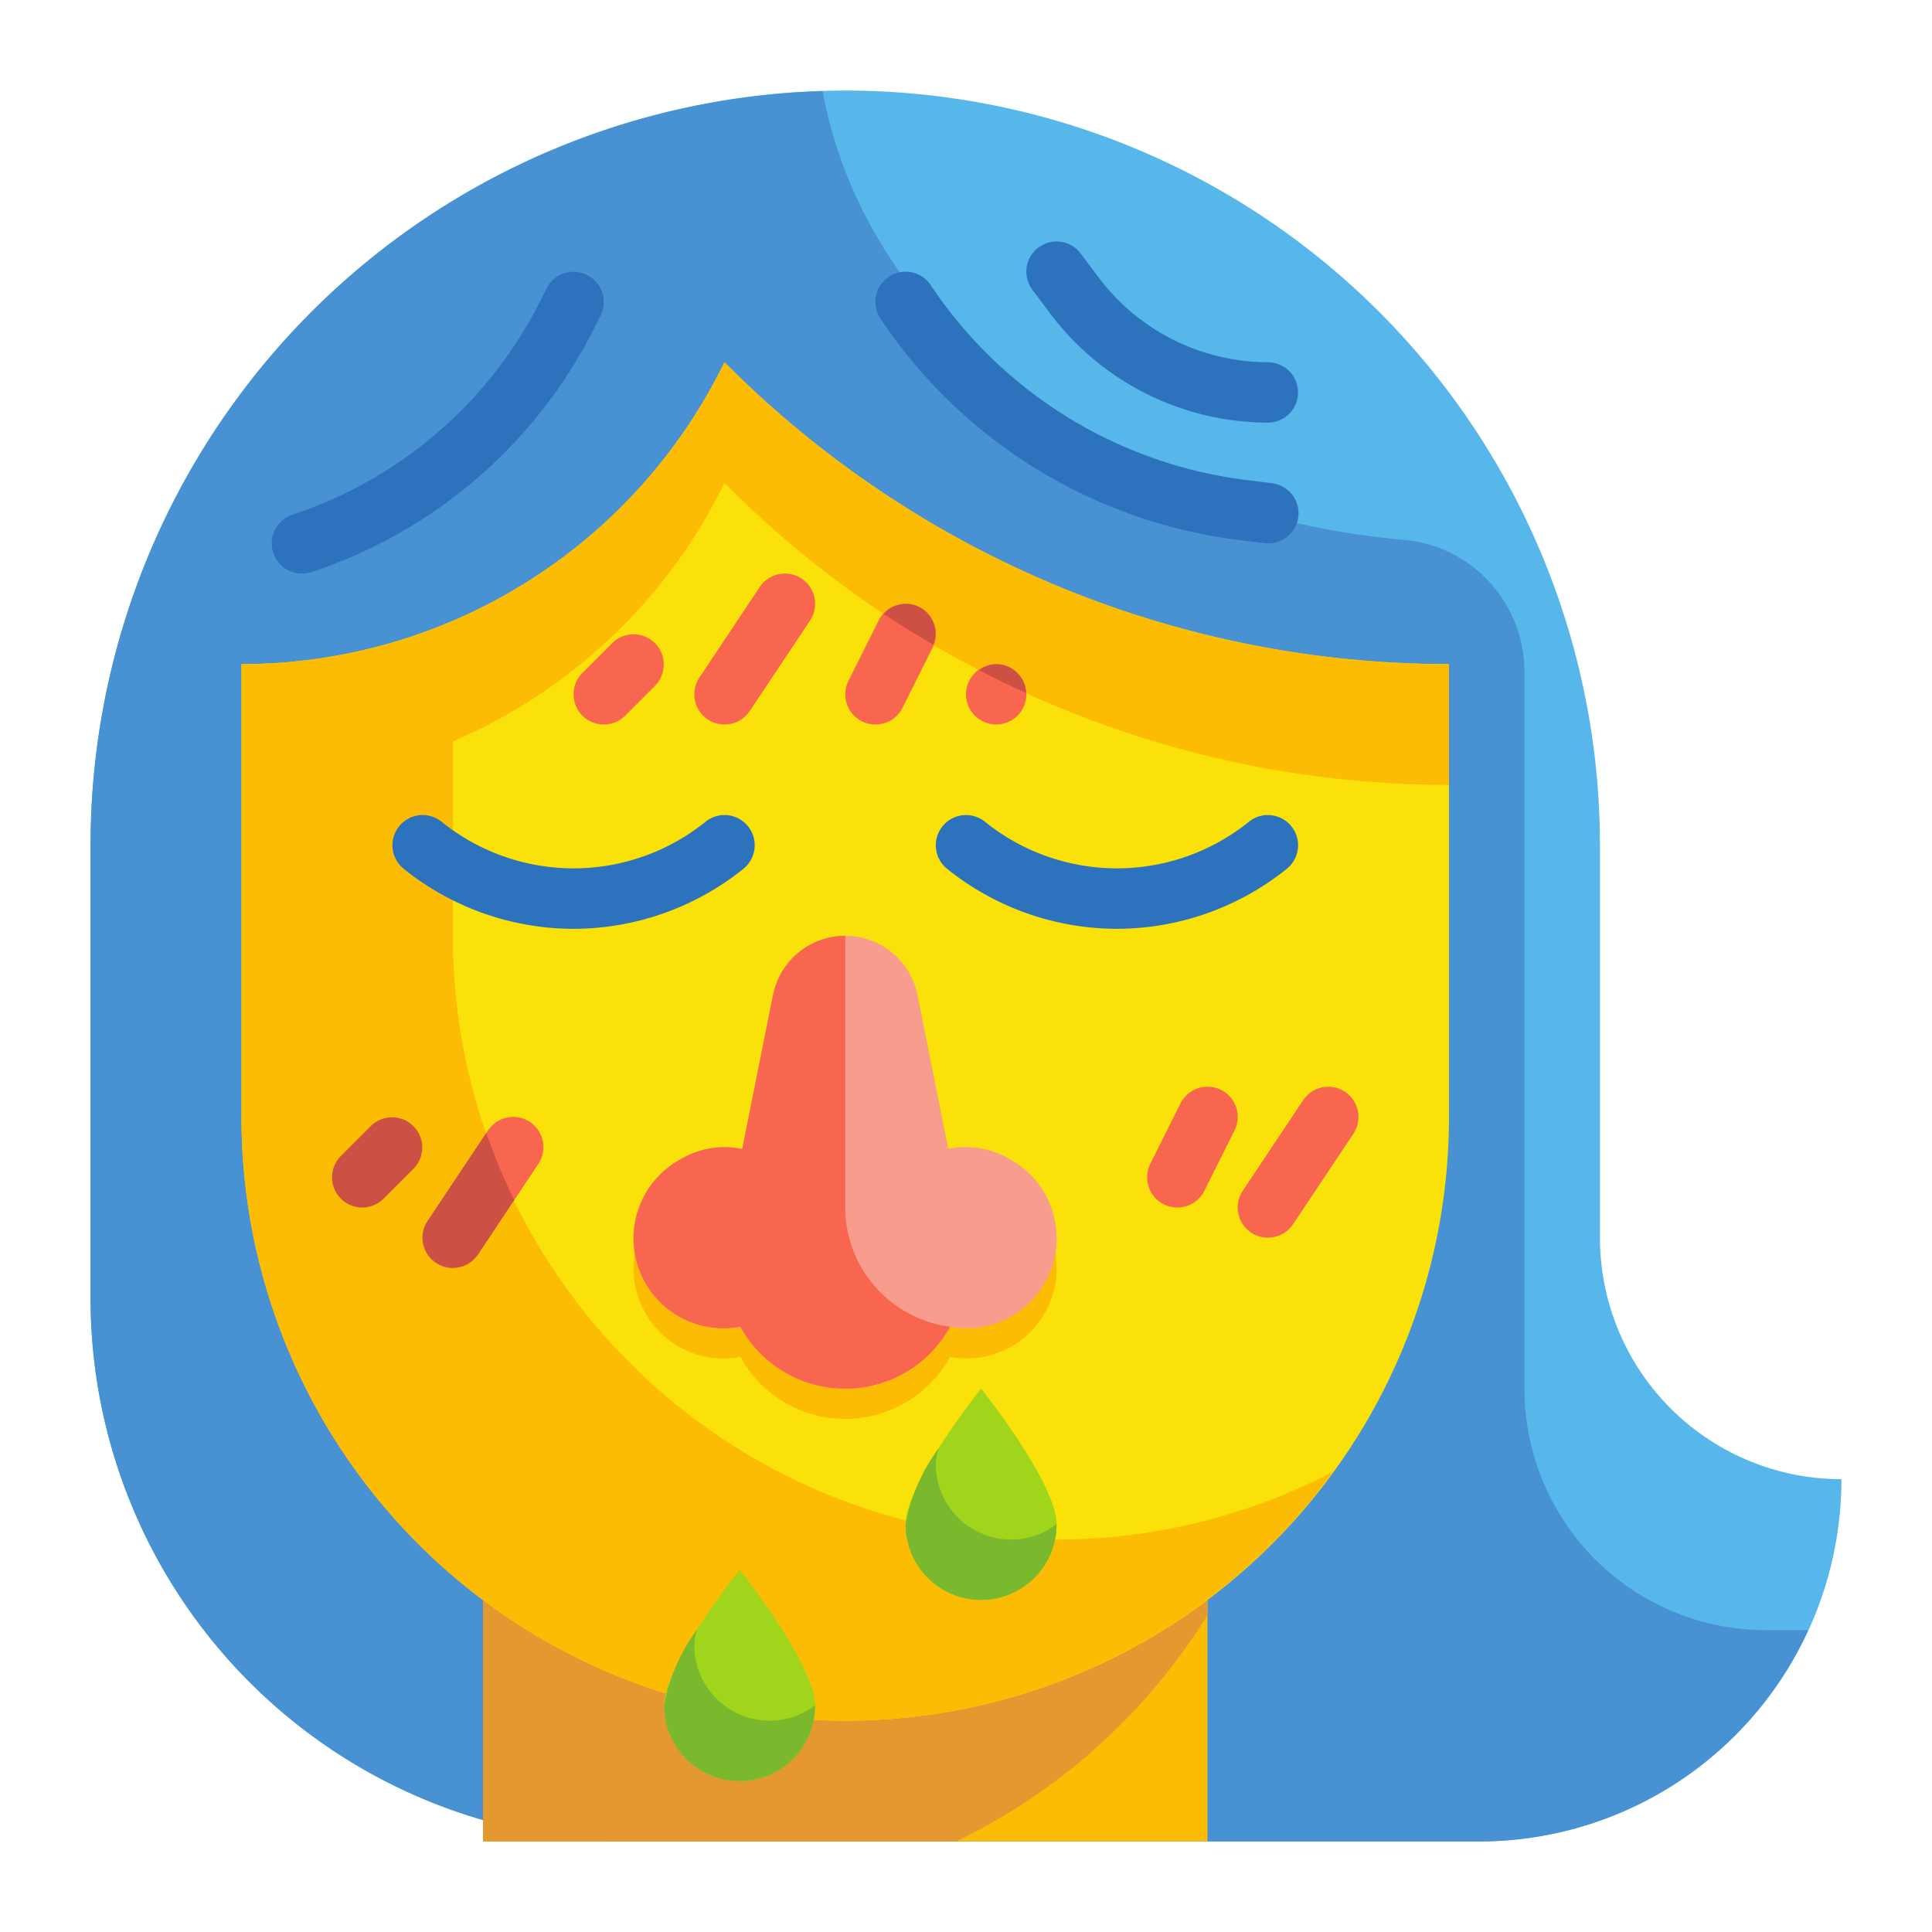 <?xml version="1.0" ?><svg viewBox="0 0 64 64" xmlns="http://www.w3.org/2000/svg"><g id="Flat"><g data-name="Stroke copy 2" id="Stroke_copy_2"><g><path d="M53,41V28A25,25,0,0,0,28,3h0A25,25,0,0,0,3,28V43A18,18,0,0,0,21,61H49A12,12,0,0,0,61,49h0A8,8,0,0,1,53,41Z" style="fill: #57b7eb"/><path d="M58.5,54a8,8,0,0,1-8-8V22.256a4.394,4.394,0,0,0-1.22-3.039,4.327,4.327,0,0,0-2.74-1.329c-9.945-.88-17.866-7.037-19.289-14.869A25,25,0,0,0,3,28V43A18,18,0,0,0,21,61H49a11.99,11.99,0,0,0,10.9-7Z" style="fill: #4891d3"/><rect height="19" style="fill: #fcbc04" width="24" x="16" y="42"/><path d="M16,61H31.674A20.054,20.054,0,0,0,40,53.5V42H16Z" style="fill: #e59730"/><path d="M28,57h0A20,20,0,0,1,8,37V22H8a17.8,17.8,0,0,0,15.919-9.839L24,12l.1.1A33.8,33.8,0,0,0,48,22h0V37A20,20,0,0,1,28,57Z" style="fill: #f9e109"/><path d="M24.1,12.1,24,12l-.081.161A17.8,17.8,0,0,1,8,22V37A19.984,19.984,0,0,0,44.157,48.754,19.789,19.789,0,0,1,35,51,20,20,0,0,1,15,31V24.559a17.786,17.786,0,0,0,8.919-8.4L24,16l.1.1A33.8,33.8,0,0,0,48,26V22A33.8,33.8,0,0,1,24.1,12.1Z" style="fill: #fcbc04"/><path d="M33.468,39.408a2.869,2.869,0,0,0-2.056-.349l-1.02-5.1A2.439,2.439,0,0,0,28,32h0a2.439,2.439,0,0,0-2.392,1.961l-1.02,5.1a2.869,2.869,0,0,0-2.056.349,2.98,2.98,0,0,0,1.994,5.539,3.966,3.966,0,0,0,6.948,0A3.035,3.035,0,0,0,32,45a2.984,2.984,0,0,0,1.468-5.592Z" style="fill: #fcbc04"/><path d="M33.468,38.408a2.869,2.869,0,0,0-2.056-.349l-1.02-5.1A2.439,2.439,0,0,0,28,31h0a2.439,2.439,0,0,0-2.392,1.961l-1.02,5.1a2.869,2.869,0,0,0-2.056.349,2.98,2.98,0,0,0,1.994,5.539,3.966,3.966,0,0,0,6.948,0A3.035,3.035,0,0,0,32,44a2.984,2.984,0,0,0,1.468-5.592Z" style="fill: #f89c8d"/><path d="M35,50.5a2.5,2.5,0,0,1-5,0c0-1.381,2.5-4.5,2.5-4.5S35,49.119,35,50.5Z" style="fill: #a1d51c"/><path d="M27,56.5a2.5,2.5,0,0,1-5,0c0-1.381,2.5-4.5,2.5-4.5S27,55.119,27,56.5Z" style="fill: #a1d51c"/><path d="M28,40V31a2.439,2.439,0,0,0-2.392,1.961l-1.02,5.1a2.869,2.869,0,0,0-2.056.349,2.98,2.98,0,0,0,1.994,5.539,3.966,3.966,0,0,0,6.948,0A3.987,3.987,0,0,1,28,40Z" style="fill: #f8664f"/><path d="M33.5,51A2.5,2.5,0,0,1,31,48.5a1.942,1.942,0,0,1,.089-.516A6,6,0,0,0,30,50.5a2.5,2.5,0,0,0,5,0v-.01A2.478,2.478,0,0,1,33.5,51Z" style="fill: #7ab92d"/><path d="M25.5,57A2.5,2.5,0,0,1,23,54.5a1.942,1.942,0,0,1,.089-.516A6,6,0,0,0,22,56.5a2.5,2.5,0,0,0,5,0v-.01A2.478,2.478,0,0,1,25.5,57Z" style="fill: #7ab92d"/><g><path d="M37,30.768a8.99,8.99,0,0,1-5.625-1.987,1,1,0,1,1,1.25-1.562,6.962,6.962,0,0,0,8.75,0,1,1,0,1,1,1.25,1.562A8.99,8.99,0,0,1,37,30.768Z" style="fill: #2d72bc"/><path d="M19,30.768a8.99,8.99,0,0,1-5.625-1.987,1,1,0,1,1,1.25-1.562,6.962,6.962,0,0,0,8.75,0,1,1,0,1,1,1.25,1.562A8.99,8.99,0,0,1,19,30.768Z" style="fill: #2d72bc"/><path d="M12,40a1,1,0,0,1-.707-1.707l1-1a1,1,0,0,1,1.414,1.414l-1,1A1,1,0,0,1,12,40Z" style="fill: #cc5144"/><path d="M15,42a1,1,0,0,1-.831-1.555l2-3a1,1,0,0,1,1.664,1.11l-2,3A1,1,0,0,1,15,42Z" style="fill: #f8664f"/><path d="M39,40a1,1,0,0,1-.894-1.447l1-2a1,1,0,0,1,1.79.894l-1,2A1,1,0,0,1,39,40Z" style="fill: #f8664f"/><path d="M24,24a1,1,0,0,1-.831-1.555l2-3a1,1,0,0,1,1.664,1.11l-2,3A1,1,0,0,1,24,24Z" style="fill: #f8664f"/><path d="M20,24a1,1,0,0,1-.707-1.707l1-1a1,1,0,0,1,1.414,1.414l-1,1A1,1,0,0,1,20,24Z" style="fill: #f8664f"/><path d="M29,24a1,1,0,0,1-.894-1.447l1-2a1,1,0,1,1,1.79.894l-1,2A1,1,0,0,1,29,24Z" style="fill: #f8664f"/><path d="M42,41a1,1,0,0,1-.831-1.555l2-3a1,1,0,1,1,1.664,1.11l-2,3A1,1,0,0,1,42,41Z" style="fill: #f8664f"/><circle cx="33" cy="23" r="1" style="fill: #f8664f"/><path d="M42,18a1.063,1.063,0,0,1-.125-.008l-.845-.105a16.749,16.749,0,0,1-11.863-7.332,1,1,0,0,1,1.664-1.11A14.749,14.749,0,0,0,41.279,15.9l.845.106A1,1,0,0,1,42,18Z" style="fill: #2d72bc"/><path d="M42,14a9.042,9.042,0,0,1-7.2-3.6l-.6-.8a1,1,0,0,1,1.6-1.2l.6.8A7.033,7.033,0,0,0,42,12a1,1,0,0,1,0,2Z" style="fill: #2d72bc"/><path d="M10,19a1,1,0,0,1-.316-1.948A14.179,14.179,0,0,0,17.934,9.9l.171-.343a1,1,0,1,1,1.79.894l-.172.343a16.158,16.158,0,0,1-9.407,8.158A1,1,0,0,1,10,19Z" style="fill: #2d72bc"/></g><path d="M30.447,20.105a.991.991,0,0,0-1.174.232c.539.358,1.089.7,1.645,1.022A.991.991,0,0,0,30.447,20.105Z" style="fill: #cc5144"/><path d="M33,22a.975.975,0,0,0-.563.2q.767.4,1.553.755A1,1,0,0,0,33,22Z" style="fill: #cc5144"/><path d="M15,42a1,1,0,0,0,.833-.445l1.2-1.806a19.952,19.952,0,0,1-.924-2.22l-1.944,2.916A1,1,0,0,0,15,42Z" style="fill: #cc5144"/></g></g></g></svg>